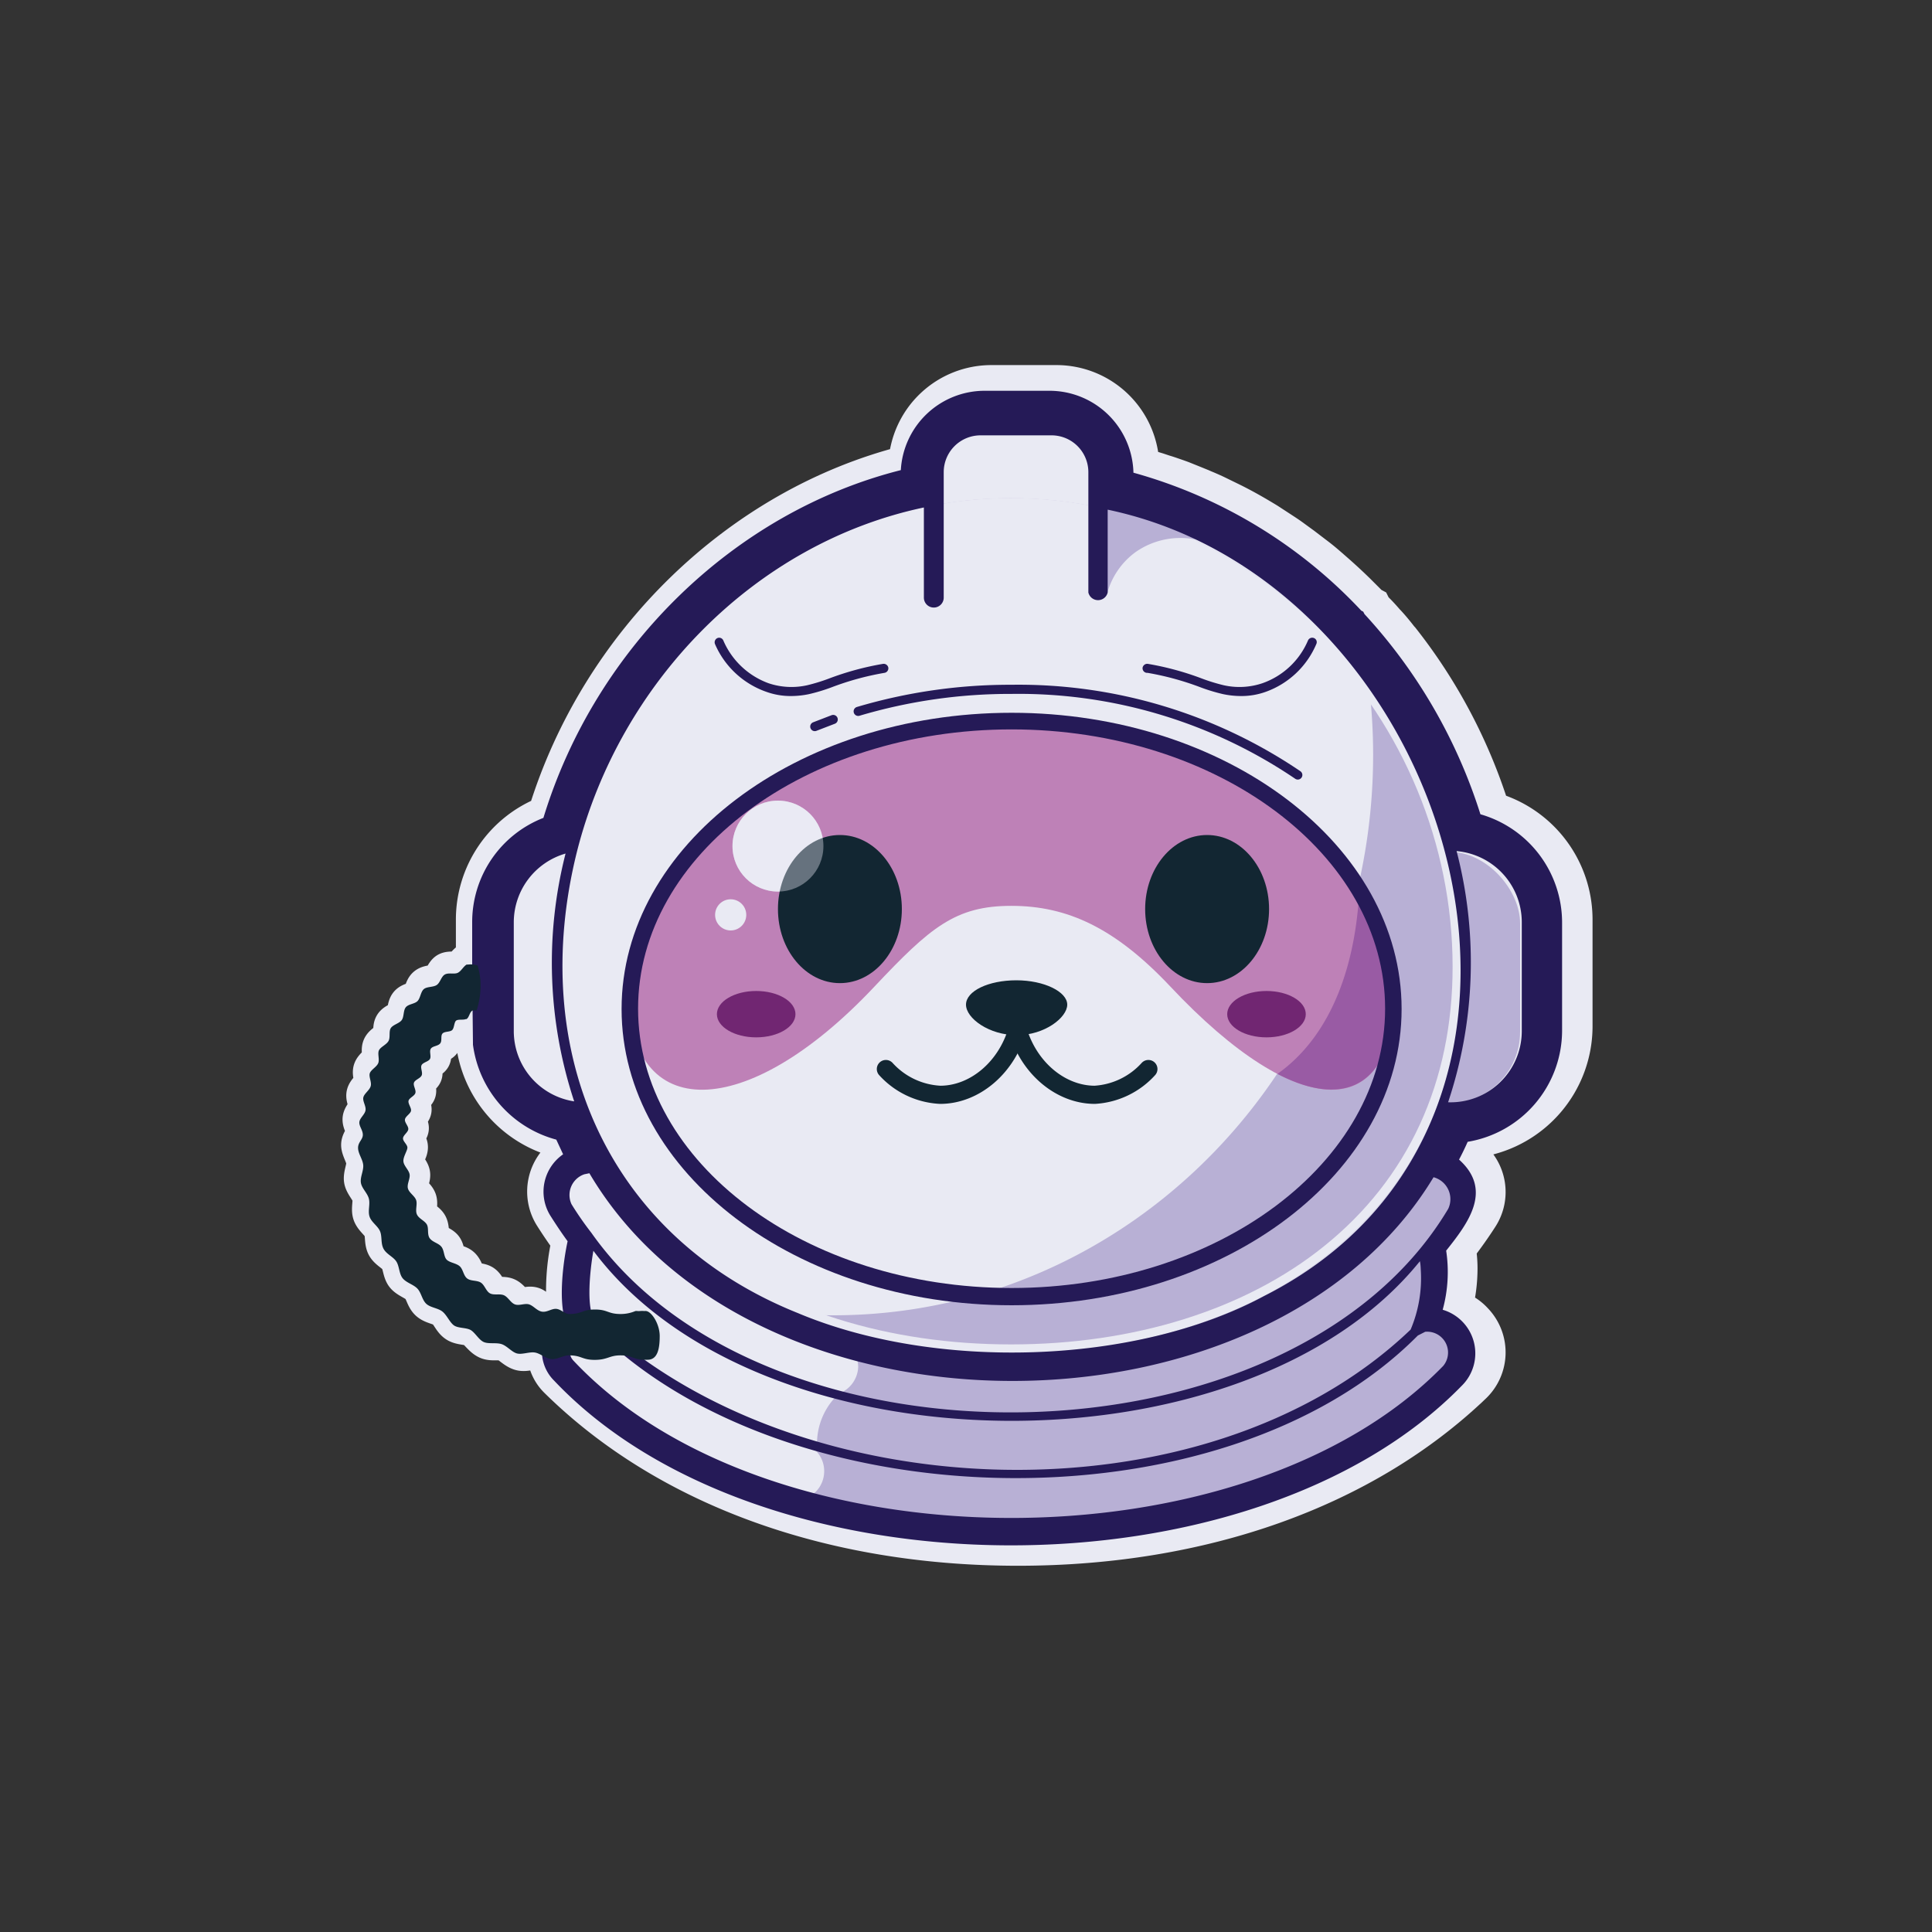 <svg xmlns="http://www.w3.org/2000/svg" viewBox="0 0 150 150">
  <rect x="0" y="0" width="150" height="150" fill="#333333" stroke="none"/>
  <g id="happy">
    <g>
      <path d="M115.8,62.91a41.46,41.46,0,0,0-7-13.26l-.07-.07c-.3-.39-.63-.8-1-1.2l-.08-.08c-.33-.38-.64-.73-1-1.06l-.1-.2-.15-.08-1-1c-.52-.51-1.1-1.05-1.74-1.61s-1-.88-1.59-1.32l-.89-.68-.92-.67c-.29-.21-.59-.4-.91-.61l-.26-.17-.66-.43c-1-.61-2-1.18-3-1.66l-.88-.43c-.35-.17-.69-.32-1.08-.48l-.18-.08-.59-.24-.92-.37-.33-.12c-.38-.13-.74-.26-1.08-.36l-.51-.17-.53-.16-.74-.21a6.57,6.57,0,0,0-6.56-6.42H77A6.58,6.58,0,0,0,70.4,36c-13,3.29-23.91,13.86-28,27.23a8.77,8.77,0,0,0-5.58,8.19V74.6a.65.65,0,0,0-.34,0l-.09,0c-.26.14-.43.52-.69.64s-.76,0-1,.13-.37.64-.64.83-.74.11-1,.32-.25.7-.48.93-.72.23-.92.48-.14.73-.33,1-.67.34-.84.62,0,.73-.19,1-.61.42-.74.72.06.74-.06,1-.57.5-.66.82.15.72.06,1-.51.55-.58.87.22.71.17,1-.45.61-.47.93.29.68.27,1-.38.65-.38,1,.37.9.4,1.34-.25,1-.18,1.39.52.82.63,1.25-.1,1,.05,1.4.64.72.82,1.13.06,1,.27,1.38.76.6,1,1,.22,1,.5,1.31.84.47,1.15.81.37.9.7,1.2.91.33,1.26.61.52.83.9,1.08,1,.17,1.34.39.65.73,1.06.92,1,0,1.39.16.76.61,1.2.73.95-.15,1.4-.07a1.71,1.71,0,0,1,.55.22,3.09,3.09,0,0,0,.93,2c8.51,8.38,21.21,13,35.76,13,14.29,0,26.84-4.47,35.33-12.58a3.53,3.53,0,0,0,.12-5,3.43,3.43,0,0,0-1.6-1,12.16,12.16,0,0,0,.4-3.11,9.44,9.44,0,0,0-.13-1.52c.62-.8,1.21-1.63,1.75-2.47a3.54,3.54,0,0,0-.75-4.66c.23-.46.45-.92.67-1.39a8.86,8.86,0,0,0,7.39-8.68V71.37A8.82,8.82,0,0,0,115.8,62.91ZM41.34,101.34c-.34-.09-.78.15-1.11,0s-.54-.57-.86-.71-.8,0-1.11-.15-.43-.65-.72-.85-.8-.11-1.07-.32-.32-.72-.59-1-.75-.23-1-.49-.2-.76-.41-1-.71-.36-.9-.65-.08-.79-.25-1.1-.64-.47-.78-.79.06-.79-.06-1.12-.55-.57-.65-.91.2-.77.14-1.11-.46-.66-.49-1,.32-.72.32-1.07-.35-.49-.34-.74.38-.46.41-.71-.3-.53-.26-.77.42-.42.47-.66-.25-.56-.2-.79.47-.38.55-.62-.2-.57-.12-.8.5-.34.6-.56-.13-.6,0-.81.54-.28.66-.48-.06-.62.07-.82.57-.2.71-.39,0-.61.19-.79.6-.11.77-.28.13-.6.32-.75.54,0,.75-.11l0,0c.2-.13.24-.53.45-.66l0,2.55V81a8.89,8.89,0,0,0,6.52,7.44c.17.37.34.74.54,1.15a3.55,3.55,0,0,0-1,4.8c.45.71.9,1.37,1.36,2a17.12,17.12,0,0,0-.34,5.57,1.74,1.74,0,0,0-.57-.24c-.36,0-.76.28-1.1.22S41.68,101.42,41.34,101.34Z" fill="#e9eaf3" stroke="#e9eaf3" stroke-miterlimit="10" stroke-width="2.85"/>
      <g id="full-head">
        <g id="helmet">
          <path id="full-helmet-base" d="M43.18,104.33c12.1,19.65,54.26,18.58,69.59,2.5a2.46,2.46,0,0,0-2.21-4.16,9.61,9.61,0,0,0,.59-5.84c1.55-1.72,4-5.1.7-6.39a25.3,25.3,0,0,0,1.37-2.76,7.67,7.67,0,0,0,7-7.63c-.12-5.75,1.54-14.41-6.12-16A40.06,40.06,0,0,0,105,48.28h0A37,37,0,0,0,87,37.52,5.53,5.53,0,0,0,81.5,31.4c-4.75-.16-10.56-.54-10.51,5.94-13.06,3-24,13.52-27.94,27-5.17,1.62-5.64,6.62-5.33,11.32-.21,5.31,0,10.53,6.23,11.94a27.33,27.33,0,0,0,1.23,2.56c-3.24.91-1.54,4.32.06,6-.27.79-.94,4.94-.2,6.4C43.64,102.55,43.18,104.33,43.18,104.33Z" fill="#e9eaf3"/>
          <path id="neck-shadow" d="M111.13,103a2.15,2.15,0,0,0-.8.16,16.07,16.07,0,0,0,.34-6.21,30.29,30.29,0,0,0,2.23-3,2.16,2.16,0,0,0,.28-1.57,2.11,2.11,0,0,0-.92-1.32,2.09,2.09,0,0,0-2.89.64c-5.81,9.05-17.06,14.24-30.85,14.24a47.45,47.45,0,0,1-13.11-1.75,2.19,2.19,0,0,1,1.22,1.93,2.3,2.3,0,0,1-2,2.2l.3.08a5.28,5.28,0,0,0-1.48,4.11l-.37-.1a2.24,2.24,0,0,1,.91,1.81,2.28,2.28,0,0,1-1.9,2.25,59,59,0,0,0,16.44,2.24c13.79,0,25.88-4.28,34-12.07a2.09,2.09,0,0,0,.64-1.47,2.08,2.08,0,0,0-2.09-2.14Z" fill="#b8b0d5"/>
          <rect id="left-ear" x="102.75" y="66.13" width="15.27" height="19.53" rx="5.54" fill="#b8b0d5"/>
          <rect id="right-ear" x="39.75" y="66.13" width="12.85" height="19.53" rx="5.54" fill="#e9eaf3"/>
          <path id="base-head" d="M113.49,75.07c0-19.32-15.66-36.39-35-36.39s-35,17.07-35,36.39,15.66,30,35,30S113.49,94.38,113.49,75.07Z" fill="#b8b0d5"/>
          <path id="main-light" d="M106.61,58.58a45.93,45.93,0,0,0-.31-5.28c-6.4-8.74-16.46-14.62-27.78-14.62-19.31,0-35,17.07-35,36.39,0,13.26,7.39,22.47,18.28,26.94,1,.07,1.91.11,2.88.11C87.85,102.12,106.61,82.63,106.61,58.58Z" fill="#e9eaf3"/>
          <path id="outer-light-ring" d="M78.52,39.39c18.57,0,34.26,16.34,34.26,35.68,0,8.94-3.45,16.45-10,21.7-6.1,4.91-14.72,7.61-24.28,7.61s-18.18-2.7-24.28-7.61c-6.53-5.25-10-12.76-10-21.7,0-19.34,15.69-35.68,34.26-35.68m0-.71c-19.31,0-35,17.07-35,36.39s15.66,30,35,30,35-10.71,35-30-15.66-36.39-35-36.39Z" fill="#e9eaf3"/>
          <path id="upper-shadow" d="M88.2,42.84A6.08,6.08,0,0,1,93,41.92c-.13-.06-.25-.13-.38-.18-.3-.15-.61-.29-.92-.42L90.92,41c-.37-.16-.75-.3-1.13-.44l-1-.32-1-.31-.65-.17c-.22-.07-.44-.13-.67-.18l-.68-.16-.18,0c.11,2.24.22,4.45.34,6.7A5.84,5.84,0,0,1,88.2,42.84Z" fill="#b8b0d5"/>
          <path d="M63.26,56.41l1.43-.55m1.94-.63a41.4,41.4,0,0,1,11.91-1.71,38.62,38.62,0,0,1,22.22,6.65" fill="none" stroke="#251a57" stroke-linecap="round" stroke-miterlimit="10" stroke-width="0.71"/>
          <path d="M114.94,63.22a41.21,41.21,0,0,0-9-15.54l-.1-.19-.15-.08A38.18,38.18,0,0,0,88,36.7a6.52,6.52,0,0,0-6.51-6.36H76.44a6.52,6.52,0,0,0-6.5,6.16c-12.91,3.26-23.7,13.73-27.75,27a8.68,8.68,0,0,0-5.53,8.12v4L36.72,81v.11a8.83,8.83,0,0,0,6.47,7.37l.53,1.14a3.53,3.53,0,0,0-1,4.75c.45.71.89,1.37,1.35,2-.31,1.41-.79,4.72-.09,6.44a2.06,2.06,0,0,0-.49.53,1.07,1.07,0,0,0-1.38,1.11h0a3.19,3.19,0,0,0,.91,2.74c16,16.91,54.22,17.06,70.46.41a3.53,3.53,0,0,0-1.47-5.91,11.08,11.08,0,0,0,.27-4.59c1.74-2.18,3.63-4.71,1-7.07.24-.45.46-.91.67-1.38a8.77,8.77,0,0,0,7.33-8.6V71.61A8.75,8.75,0,0,0,114.94,63.22ZM44.41,103.38A1.06,1.06,0,0,0,46,103c14.86,15.11,48.91,16,64.08.69l.57-.29a1.62,1.62,0,0,1,1.4,2.65c-15.43,15.87-52.33,15.73-67.5-.38-.63-.63,0-1.18-.45-1.92A1.33,1.33,0,0,1,44.41,103.38Zm65.9-4.77a10.2,10.2,0,0,1-.79,4.62c-16,15.31-47.85,14-63.45-.93-.53-1-.27-3.65,0-5.19,12.94,17.31,50.61,17.62,64.17.81C110.29,98.15,110.3,98.38,110.31,98.61Zm-64.4-2.9a24.65,24.65,0,0,1-1.54-2.22,1.7,1.7,0,0,1,1-2.32l.39-.08c12.7,21.51,52.81,21.39,65.54.31a1.76,1.76,0,0,1,1.14,2.45C100.22,114.35,59.41,114.85,45.91,95.71Zm27.36-56.6,0-2.45a2.86,2.86,0,0,1,2.85-2.86h5.52a2.86,2.86,0,0,1,2.86,2.86V46A.77.77,0,0,0,86,46V39.57c27.18,5.71,39.23,47.35,12.13,61.06-10,5.37-25.55,5.8-36.2,1.31C47.12,96,40.92,81.6,44.8,66.1h0C48.12,53,58.57,42.18,71.73,39.4v7a.77.77,0,1,0,1.54,0ZM43.91,66.27a34.28,34.28,0,0,0,.67,19.24,5.52,5.52,0,0,1-4.69-5.46V71.6A5.56,5.56,0,0,1,43.91,66.27Zm74.24,13.78a5.53,5.53,0,0,1-5.72,5.53,34.29,34.29,0,0,0,.66-19.5,5.54,5.54,0,0,1,5.06,5.52Z" fill="#251a57"/>
          <path id="right-indent" d="M59.49,53.71a5.55,5.55,0,0,0,1.93.33,6.81,6.81,0,0,0,1.4-.15,13.83,13.83,0,0,0,1.75-.53,21.89,21.89,0,0,1,4.1-1.12.36.36,0,0,0,.3-.4.37.37,0,0,0-.4-.3,22.44,22.44,0,0,0-4.23,1.15,14.17,14.17,0,0,1-1.66.51,5.58,5.58,0,0,1-3-.15,6.09,6.09,0,0,1-3.52-3.32.35.35,0,0,0-.46-.19.36.36,0,0,0-.19.46A6.77,6.77,0,0,0,59.49,53.71Z" fill="#251a57"/>
          <path id="left-indent" d="M89.1,52.24a22.1,22.1,0,0,1,4.1,1.12,13.83,13.83,0,0,0,1.75.53,6.81,6.81,0,0,0,1.4.15,5.55,5.55,0,0,0,1.93-.33A6.73,6.73,0,0,0,102.2,50a.34.34,0,0,0-.18-.46.36.36,0,0,0-.47.19A6,6,0,0,1,98,53.05a5.58,5.58,0,0,1-3,.15,14.17,14.17,0,0,1-1.66-.51,22.44,22.44,0,0,0-4.23-1.15.37.37,0,0,0-.4.3A.36.36,0,0,0,89.1,52.24Z" fill="#251a57"/>
          <path id="air-tube" d="M51.22,103.73c0,1-.17,1.84-.94,1.84h-.46c-.68-.07-.79-.34-1.65-.34s-1,.35-2,.35-1-.35-2-.35c-.45,0-.91.33-1.36.29s-.85-.44-1.28-.51-1,.18-1.4.07-.76-.58-1.18-.72-1,0-1.38-.16-.66-.7-1-.92-1-.14-1.33-.38-.54-.79-.89-1.07-.92-.3-1.25-.6-.39-.87-.7-1.19-.86-.45-1.14-.8-.25-.93-.49-1.3-.78-.57-1-1-.09-.95-.27-1.36-.67-.69-.81-1.13.06-.94-.05-1.38-.55-.8-.62-1.24.22-.93.18-1.38-.4-.88-.4-1.33.36-.63.37-1-.3-.68-.27-1,.43-.59.48-.92-.24-.7-.17-1,.48-.55.57-.87-.16-.72-.07-1,.55-.5.66-.8-.08-.74.06-1,.59-.43.74-.72,0-.74.18-1,.65-.35.84-.61.11-.75.32-1,.69-.25.91-.48.24-.71.48-.92.72-.14,1-.32.35-.66.64-.82.73,0,1-.13.44-.5.69-.64l.09,0a1.82,1.82,0,0,1,.76.07A5.7,5.7,0,0,1,37.29,76,6.21,6.21,0,0,1,37,78.46a.57.57,0,0,0-.32,0c-.22.11-.25.54-.46.66a.06.06,0,0,1-.05,0c-.21.09-.56,0-.74.11s-.15.57-.32.74-.6.09-.76.28,0,.58-.19.78-.57.18-.71.39.05.59-.07.8-.54.26-.65.48.12.58,0,.81-.51.32-.59.55.18.56.11.8-.47.37-.53.6.24.56.19.79-.43.42-.47.66.28.52.26.76-.39.46-.41.7.34.49.34.73-.34.72-.31,1.07.42.66.48,1-.22.76-.13,1.1.53.58.64.91-.09.78.06,1.11.6.48.77.78,0,.79.24,1.09.68.36.9.65.17.77.41,1,.73.26,1,.5.29.73.58.95.76.13,1.06.32.41.68.72.84.77,0,1.09.15.52.6.86.71.76-.12,1.1,0,.61.51,1,.56.73-.25,1.09-.22.67.4,1,.4c1,0,1-.35,2-.35s1,.35,2,.35a2.93,2.93,0,0,0,1.14-.23.58.58,0,0,1,.17,0l.16,0a2.06,2.06,0,0,1,.39,0C50.52,101.69,51.22,102.75,51.22,103.73Z" fill="#122632"/>
        </g>
        <g id="face">
          <g id="visor">
            <path id="visor-base" d="M108.25,77c0,10.22-7.42,10.2-17.38-.4-4.29-4.56-8-6.27-12.35-6.27S72.23,72,67.91,76.58c-10,10.65-19.12,10.62-19.12.4,0-11.63,13.31-21.06,29.73-21.06S108.25,65.35,108.25,77Z" fill="#be81b7"/>
            <path id="visor-shade" d="M108.25,77a16,16,0,0,0-2.68-8.73c-.17,6.6-2.21,12.14-6.38,15.1l.07.05C104.72,86.21,108.25,84,108.25,77Z" fill="#995ba4"/>
          </g>
          <g id="mouth">
            <path id="right-lip" d="M68.78,83A6.1,6.1,0,0,0,73,85c2.67,0,5.26-2.13,6.07-5.34" fill="none" stroke="#122632" stroke-linecap="round" stroke-miterlimit="10" stroke-width="1.41"/>
            <path id="left-lip" d="M89.16,83A6.1,6.1,0,0,1,85,85c-2.67,0-5.26-2.13-6.07-5.34" fill="none" stroke="#122632" stroke-linecap="round" stroke-miterlimit="10" stroke-width="1.41"/>
          </g>
          <path id="nose" d="M82.86,78c0,1-1.75,2.37-3.91,2.37S75,79.06,75,78s1.75-1.89,3.91-1.89S82.86,77,82.86,78Z" fill="#122632"/>
          <ellipse id="right-cheek" cx="58.71" cy="78.74" rx="3.05" ry="1.8" fill="#712672"/>
          <ellipse id="left-cheek" cx="98.33" cy="78.74" rx="3.05" ry="1.8" fill="#712672"/>
          <circle id="large-reflection" cx="60.4" cy="65.69" r="3.53" fill="#e9eaf3"/>
          <ellipse id="left-eye" cx="93.72" cy="70.58" rx="4.81" ry="5.75" fill="#122632"/>
          <ellipse id="right-eye" cx="65.21" cy="70.58" rx="4.81" ry="5.75" fill="#122632"/>
          <circle id="large-reflection-2" data-name="large-reflection" cx="60.4" cy="65.69" r="3.53" fill="#e9eaf3" opacity="0.39"/>
          <circle id="small-reflection" cx="56.73" cy="71.03" r="1.21" fill="#e9eaf3"/>
        </g>
        <g id="face-ring">
          <path d="M78.54,56.63c16,0,29,9.73,29,21.68s-13,21.69-29,21.69-29-9.73-29-21.69,13-21.68,29-21.68m0-1.29c-16.7,0-30.28,10.3-30.28,23s13.58,23,30.28,23,30.28-10.31,30.28-23-13.58-23-30.28-23Z" fill="#251a57"/>
        </g>
      </g>
    </g>
  </g>
</svg>
